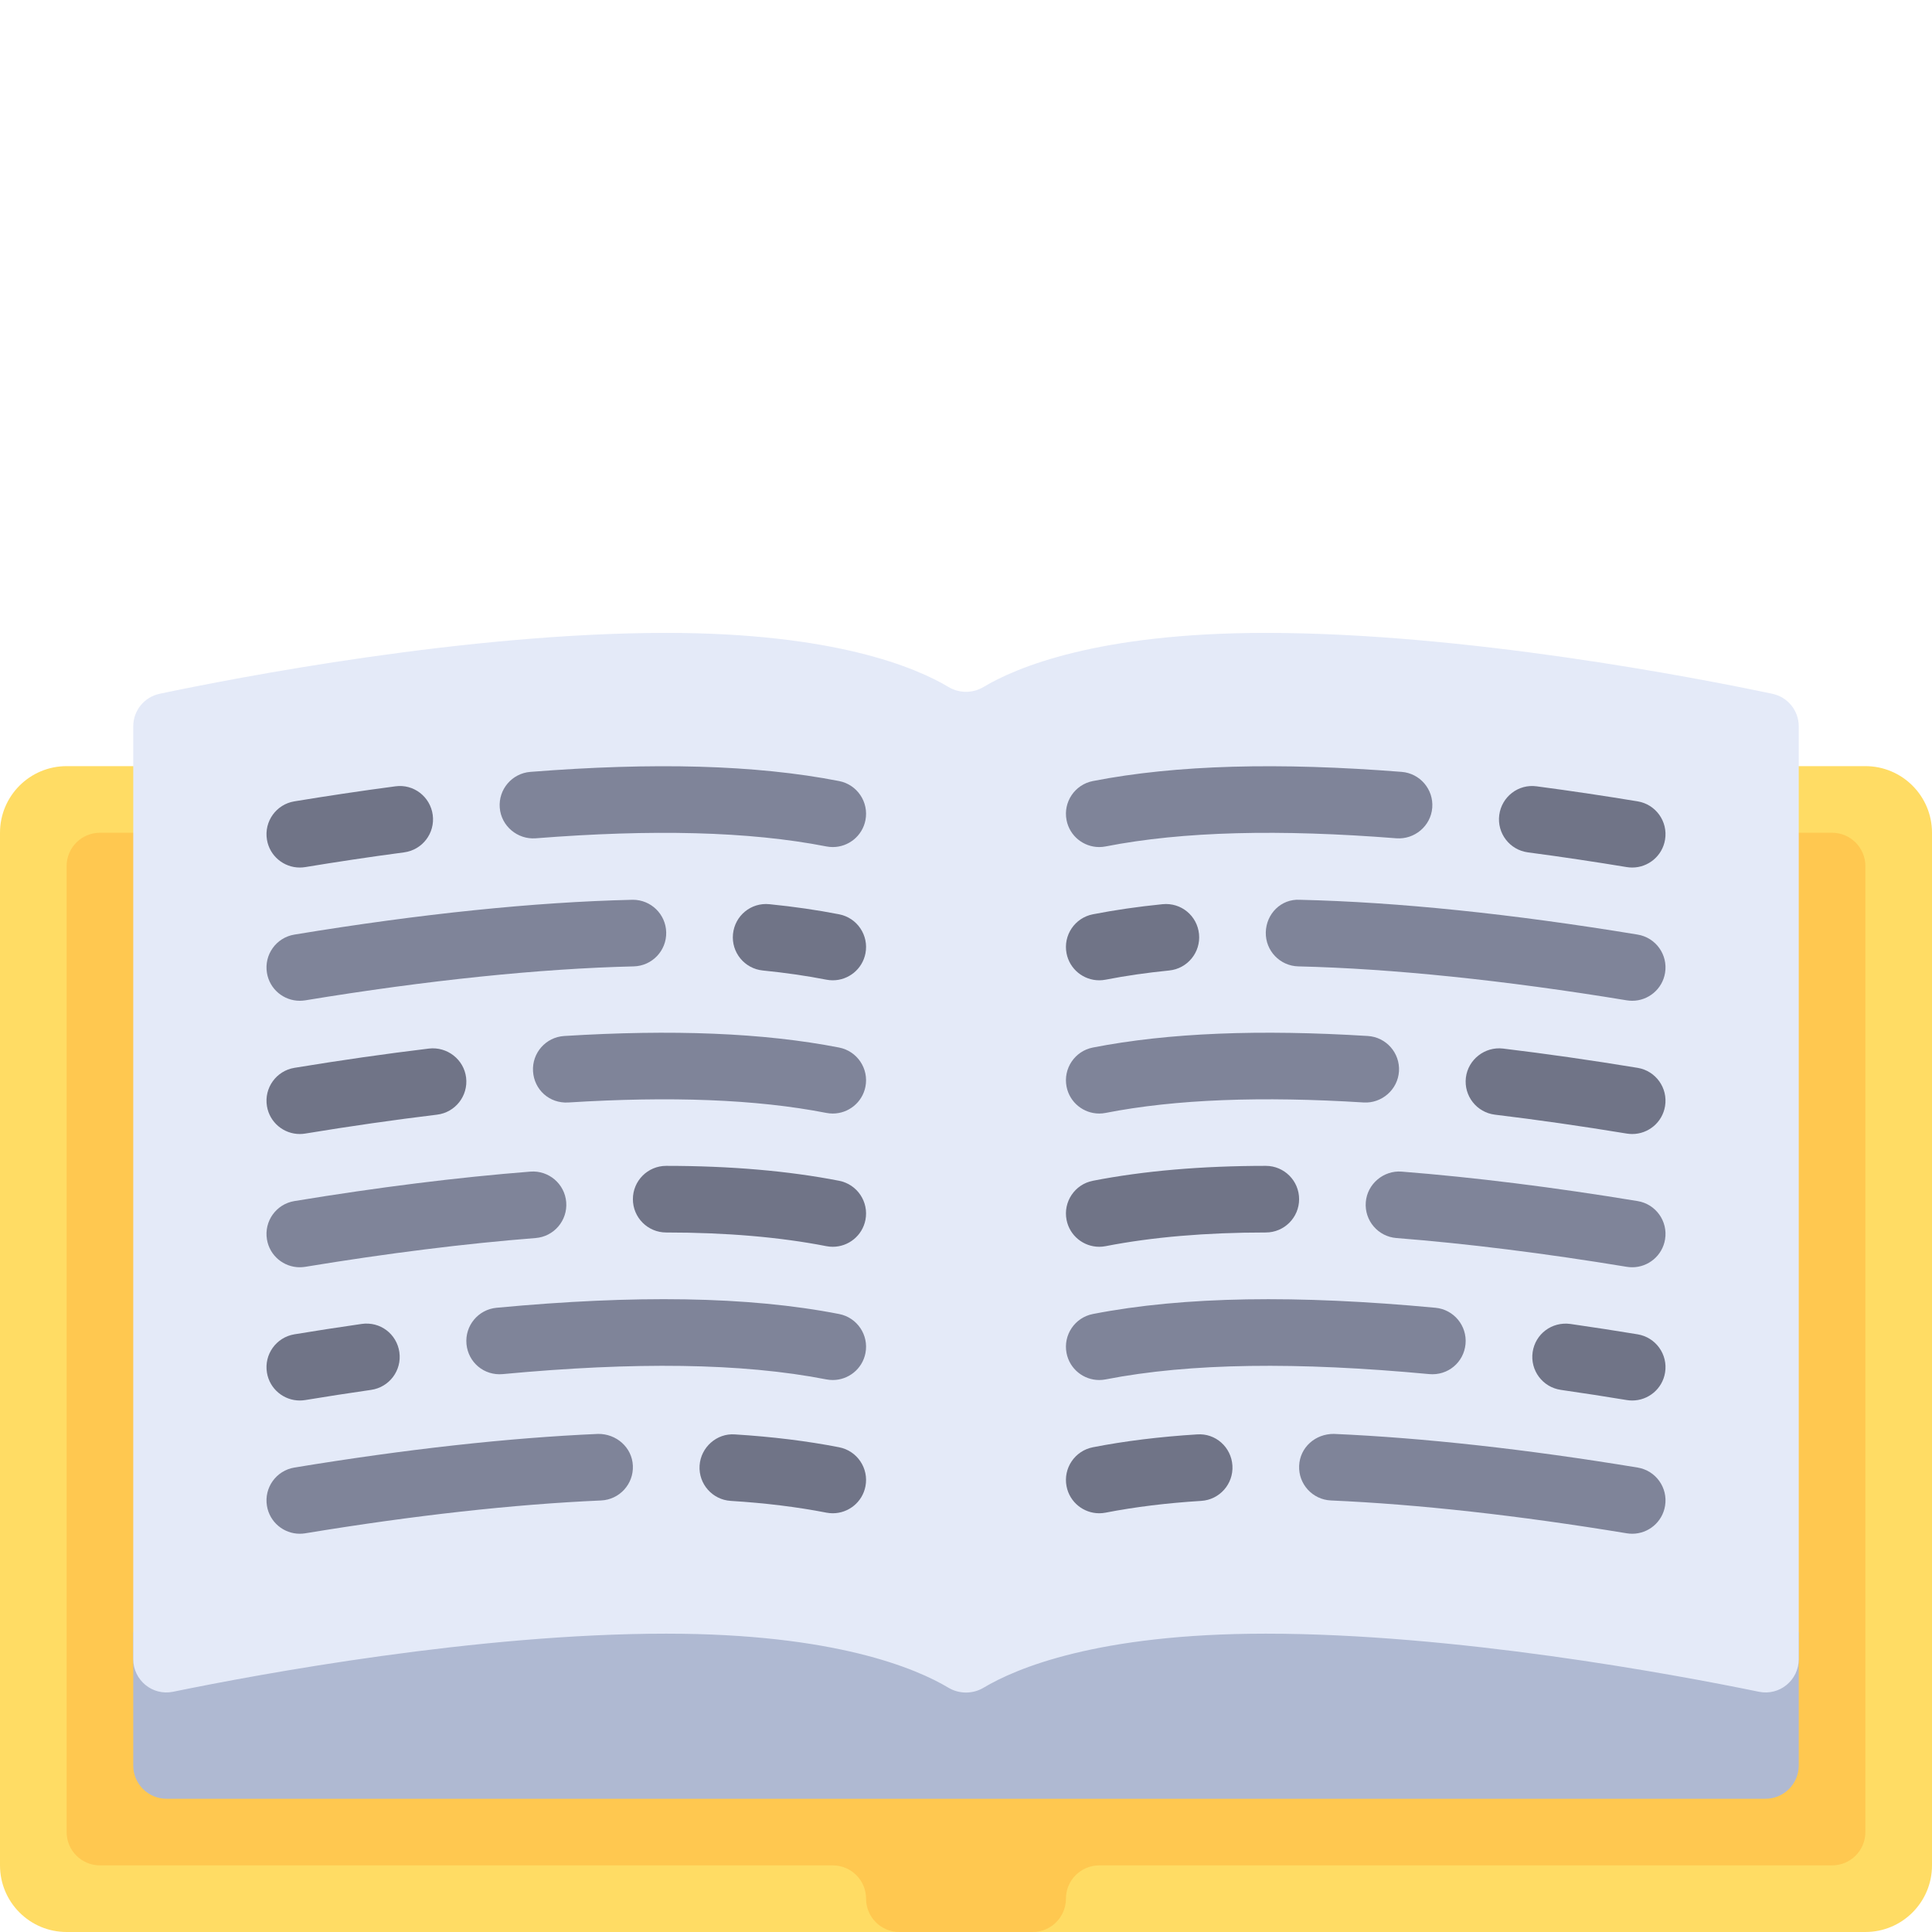 <?xml version="1.0" encoding="windows-1252"?>
<!-- Generator: Adobe Illustrator 19.0.0, SVG Export Plug-In . SVG Version: 6.00 Build 0)  -->
<svg version="1.1" id="Layer_1" xmlns="http://www.w3.org/2000/svg" xmlns:xlink="http://www.w3.org/1999/xlink" x="0px" y="0px" viewBox="0 0 512 512" style="enable-background:new 0 0 512 512;" xml:space="preserve">
<path style="fill:#FFDC64;" d="M494.345,512H17.655C7.904,512,0,504.096,0,494.345V220.69c0-9.751,7.904-17.655,17.655-17.655  h476.69c9.751,0,17.655,7.904,17.655,17.655v273.655C512,504.096,504.096,512,494.345,512z"/>
<path style="fill:#FFC850;" d="M485.517,220.69H26.483c-4.875,0-8.828,3.953-8.828,8.828v256c0,4.875,3.953,8.828,8.828,8.828  H220.69c4.875,0,8.828,3.953,8.828,8.828l0,0c0,4.875,3.953,8.828,8.828,8.828h35.31c4.875,0,8.828-3.953,8.828-8.828l0,0  c0-4.875,3.953-8.828,8.828-8.828h194.207c4.875,0,8.828-3.953,8.828-8.828v-256C494.345,224.642,490.392,220.69,485.517,220.69z"/>
<path style="fill:#AFB9D2;" d="M467.862,476.69H44.138c-4.875,0-8.828-3.953-8.828-8.828v-35.31H476.69v35.31  C476.69,472.737,472.737,476.69,467.862,476.69z"/>
<path style="fill:#E4EAF8;" d="M335.448,167.724c-44.628,0-66.234,9.209-74.794,14.325c-2.886,1.725-6.423,1.725-9.309,0  c-8.559-5.116-30.166-14.325-74.794-14.325c-52.797,0-113.862,11.844-134.229,16.13c-4.092,0.861-7.012,4.458-7.012,8.639v247.185  c0,5.585,5.079,9.779,10.549,8.657c23.22-4.762,80.668-15.396,130.692-15.396c44.628,0,66.234,9.209,74.794,14.325  c2.847,1.702,6.462,1.702,9.309,0c8.559-5.117,30.165-14.325,74.794-14.325c50.025,0,107.473,10.634,130.692,15.396  c5.471,1.122,10.549-3.072,10.549-8.657V192.494c0-4.181-2.921-7.778-7.012-8.639C449.31,179.569,388.245,167.724,335.448,167.724z"/>
<g>
	<path style="fill:#707487;" d="M220.698,259.789c-0.561,0-1.129-0.052-1.698-0.163c-5.25-1.026-10.922-1.845-16.845-2.435   c-4.853-0.487-8.388-4.81-7.905-9.664c0.491-4.85,4.759-8.405,9.664-7.905c6.465,0.647,12.681,1.547,18.465,2.677   c4.785,0.936,7.905,5.569,6.974,10.354C228.534,256.866,224.836,259.789,220.698,259.789z"/>
	<path style="fill:#707487;" d="M79.439,229.906c-4.242,0-7.991-3.069-8.698-7.392c-0.793-4.81,2.457-9.354,7.267-10.146   c8.242-1.357,17.276-2.729,26.767-3.982c4.853-0.676,9.267,2.763,9.906,7.595c0.639,4.832-2.759,9.267-7.595,9.906   c-9.284,1.228-18.13,2.573-26.198,3.905C80.396,229.866,79.914,229.906,79.439,229.906z"/>
	<path style="fill:#707487;" d="M79.439,300.526c-4.25,0-7.991-3.069-8.698-7.392c-0.793-4.81,2.465-9.354,7.276-10.146   c12.233-2.013,24.242-3.733,35.69-5.112c4.785-0.543,9.233,2.867,9.818,7.706c0.577,4.841-2.871,9.237-7.715,9.818   c-11.19,1.35-22.94,3.034-34.931,5.009C80.396,300.487,79.914,300.526,79.439,300.526z"/>
	<path style="fill:#707487;" d="M79.439,371.147c-4.242,0-7.991-3.064-8.698-7.388c-0.793-4.81,2.457-9.354,7.267-10.151   c5.621-0.927,11.595-1.854,17.827-2.75c4.931-0.707,9.302,2.659,10.001,7.478c0.69,4.828-2.655,9.302-7.482,9.996   c-6.112,0.879-11.966,1.789-17.465,2.698C80.396,371.107,79.914,371.147,79.439,371.147z"/>
	<path style="fill:#707487;" d="M220.698,330.41c-0.561,0-1.129-0.052-1.698-0.163c-12.319-2.407-26.595-3.626-42.449-3.626   c-4.879,0-8.828-3.953-8.828-8.828s3.948-8.828,8.828-8.828c16.983,0,32.405,1.332,45.827,3.953   c4.785,0.936,7.905,5.574,6.974,10.358C228.534,327.487,224.836,330.41,220.698,330.41z"/>
	<path style="fill:#707487;" d="M220.698,401.031c-0.561,0-1.129-0.052-1.698-0.163c-7.69-1.5-16.215-2.552-25.336-3.116   c-4.871-0.301-8.569-4.491-8.267-9.357c0.31-4.862,4.577-8.625,9.354-8.263c9.888,0.612,19.19,1.759,27.629,3.41   c4.785,0.936,7.905,5.569,6.974,10.354C228.534,398.108,224.836,401.031,220.698,401.031z"/>
	<path style="fill:#707487;" d="M291.302,259.789c-4.138,0-7.837-2.922-8.655-7.138c-0.931-4.785,2.189-9.418,6.974-10.354   c5.784-1.129,12-2.03,18.465-2.677c4.914-0.491,9.181,3.057,9.664,7.905c0.483,4.853-3.052,9.176-7.905,9.664   c-5.922,0.59-11.595,1.409-16.845,2.435C292.431,259.737,291.862,259.789,291.302,259.789z"/>
	<path style="fill:#707487;" d="M432.561,229.906c-0.474,0-0.957-0.039-1.449-0.116c-8.069-1.332-16.914-2.677-26.198-3.905   c-4.836-0.638-8.233-5.074-7.595-9.906c0.638-4.828,5.043-8.263,9.906-7.595c9.492,1.255,18.526,2.625,26.767,3.982   c4.81,0.793,8.061,5.336,7.267,10.146C440.552,226.836,436.802,229.906,432.561,229.906z"/>
	<path style="fill:#707487;" d="M432.561,300.526c-0.474,0-0.957-0.039-1.44-0.116c-11.991-1.974-23.742-3.659-34.931-5.009   c-4.845-0.582-8.294-4.979-7.715-9.819c0.586-4.841,5.069-8.263,9.818-7.706c11.448,1.379,23.457,3.1,35.69,5.112   c4.81,0.793,8.07,5.336,7.276,10.146C440.552,297.457,436.81,300.526,432.561,300.526z"/>
	<path style="fill:#707487;" d="M432.561,371.147c-0.474,0-0.957-0.039-1.449-0.116c-5.5-0.909-11.353-1.819-17.465-2.698   c-4.828-0.694-8.172-5.169-7.483-9.996c0.698-4.814,5.086-8.138,10.001-7.478c6.232,0.897,12.207,1.823,17.827,2.75   c4.81,0.798,8.061,5.341,7.267,10.151C440.552,368.082,436.802,371.147,432.561,371.147z"/>
	<path style="fill:#707487;" d="M291.302,330.41c-4.138,0-7.837-2.922-8.655-7.134c-0.931-4.785,2.189-9.422,6.974-10.358   c13.423-2.621,28.845-3.953,45.828-3.953c4.879,0,8.828,3.953,8.828,8.828s-3.948,8.828-8.828,8.828   c-15.853,0-30.13,1.219-42.449,3.625C292.431,330.358,291.862,330.41,291.302,330.41z"/>
	<path style="fill:#707487;" d="M291.302,401.031c-4.138,0-7.837-2.922-8.655-7.138c-0.931-4.785,2.189-9.418,6.974-10.354   c8.439-1.651,17.741-2.797,27.629-3.41c4.905-0.358,9.052,3.401,9.354,8.263c0.301,4.866-3.396,9.056-8.267,9.357   c-9.121,0.565-17.646,1.617-25.336,3.116C292.431,400.979,291.862,401.031,291.302,401.031z"/>
</g>



<g>
	
	<path style="fill:#7F8499;" d="M79.439,265.216c-4.25,0-7.991-3.069-8.698-7.392c-0.793-4.81,2.457-9.354,7.267-10.146   c33.457-5.513,63.569-8.617,89.508-9.224c0.07-0.004,0.138-0.004,0.207-0.004c4.785,0,8.715,3.819,8.828,8.621   c0.113,4.875-3.75,8.918-8.621,9.031c-24.767,0.582-54.862,3.694-87.043,9C80.396,265.176,79.914,265.216,79.439,265.216z"/>
	<path style="fill:#7F8499;" d="M220.698,224.479c-0.561,0-1.129-0.052-1.698-0.163c-20.561-4.022-46.216-4.586-77.069-2.155   c-4.785,0.345-9.112-3.245-9.492-8.108s3.25-9.112,8.113-9.495c32.526-2.56,59.663-1.901,81.827,2.431   c4.785,0.936,7.905,5.574,6.974,10.358C228.534,221.556,224.836,224.479,220.698,224.479z"/>
	<path style="fill:#7F8499;" d="M220.698,295.1c-0.561,0-1.129-0.052-1.698-0.163c-18.612-3.642-41.431-4.452-68.38-2.767   c-5.043,0.301-9.06-3.401-9.362-8.258c-0.301-4.866,3.396-9.06,8.258-9.362c28.535-1.768,52.759-0.866,72.862,3.06   c4.785,0.936,7.905,5.574,6.974,10.358C228.534,292.177,224.836,295.1,220.698,295.1z"/>
	<path style="fill:#7F8499;" d="M220.698,365.72c-0.561,0-1.129-0.052-1.698-0.163c-22.457-4.384-50.983-4.668-85.759-1.405   c-4.966,0.461-9.164-3.112-9.621-7.966c-0.448-4.853,3.112-9.155,7.966-9.612c36.561-3.435,66.621-3.064,90.793,1.655   c4.785,0.936,7.905,5.574,6.974,10.358C228.534,362.797,224.836,365.72,220.698,365.72z"/>
	<path style="fill:#7F8499;" d="M79.439,335.837c-4.25,0-7.991-3.069-8.698-7.392c-0.793-4.81,2.457-9.354,7.267-10.146   c22.259-3.668,43.302-6.293,62.552-7.81c4.845-0.375,9.112,3.245,9.492,8.108s-3.25,9.112-8.113,9.495   c-18.75,1.474-39.293,4.043-61.052,7.629C80.396,335.797,79.914,335.837,79.439,335.837z"/>
	<path style="fill:#7F8499;" d="M79.439,406.457c-4.25,0-7.991-3.069-8.698-7.392c-0.793-4.81,2.457-9.354,7.276-10.146   c29.56-4.871,56.647-7.871,80.491-8.918c4.828-0.047,9,3.564,9.207,8.431c0.215,4.871-3.561,8.991-8.431,9.207   c-23.147,1.017-49.526,3.944-78.406,8.703C80.396,406.418,79.914,406.457,79.439,406.457z"/>
	<path style="fill:#7F8499;" d="M432.561,265.216c-0.474,0-0.957-0.039-1.449-0.116c-32.181-5.306-62.276-8.418-87.043-9   c-4.871-0.113-8.733-4.156-8.621-9.031c0.113-4.871,4.018-8.9,9.035-8.617c25.94,0.608,56.052,3.711,89.508,9.224   c4.81,0.793,8.061,5.336,7.267,10.146C440.552,262.146,436.802,265.216,432.561,265.216z"/>
	<path style="fill:#7F8499;" d="M291.302,224.479c-4.138,0-7.837-2.922-8.655-7.134c-0.931-4.785,2.189-9.422,6.974-10.358   c22.164-4.323,49.311-4.983,81.827-2.431c4.862,0.384,8.491,4.633,8.113,9.495c-0.378,4.862-4.707,8.457-9.492,8.108   c-30.871-2.431-56.518-1.866-77.069,2.155C292.431,224.427,291.862,224.479,291.302,224.479z"/>
	<path style="fill:#7F8499;" d="M291.302,295.1c-4.138,0-7.837-2.922-8.655-7.134c-0.931-4.785,2.189-9.422,6.974-10.358   c20.104-3.927,44.337-4.828,72.862-3.06c4.862,0.301,8.561,4.495,8.259,9.362c-0.31,4.866-4.586,8.547-9.363,8.258   c-26.957-1.685-49.775-0.875-68.38,2.767C292.431,295.048,291.862,295.1,291.302,295.1z"/>
	<path style="fill:#7F8499;" d="M291.302,365.72c-4.138,0-7.837-2.922-8.655-7.134c-0.931-4.785,2.189-9.422,6.974-10.358   c24.172-4.712,54.232-5.081,90.793-1.655c4.853,0.457,8.414,4.759,7.966,9.612c-0.457,4.853-4.664,8.418-9.621,7.966   c-34.767-3.258-63.293-2.978-85.759,1.405C292.431,365.668,291.862,365.72,291.302,365.72z"/>
	<path style="fill:#7F8499;" d="M432.561,335.837c-0.474,0-0.957-0.039-1.449-0.116c-21.759-3.586-42.302-6.155-61.052-7.629   c-4.862-0.384-8.491-4.633-8.113-9.495s4.742-8.479,9.492-8.108c19.25,1.517,40.294,4.142,62.552,7.81   c4.81,0.793,8.061,5.336,7.267,10.146C440.552,332.767,436.802,335.837,432.561,335.837z"/>
	<path style="fill:#7F8499;" d="M432.561,406.457c-0.474,0-0.957-0.039-1.44-0.116c-28.879-4.759-55.258-7.686-78.405-8.703   c-4.871-0.215-8.647-4.337-8.431-9.207c0.215-4.866,4.285-8.466,9.207-8.431c23.844,1.047,50.931,4.047,80.491,8.918   c4.819,0.793,8.07,5.336,7.276,10.146C440.552,403.388,436.81,406.457,432.561,406.457z"/>
</g>
<g>
</g>
<g>
</g>
<g>
</g>
<g>
</g>
<g>
</g>
<g>
</g>
<g>
</g>
<g>
</g>
<g>
</g>
<g>
</g>
<g>
</g>
<g>
</g>
<g>
</g>
<g>
</g>
<g>
</g>
</svg>